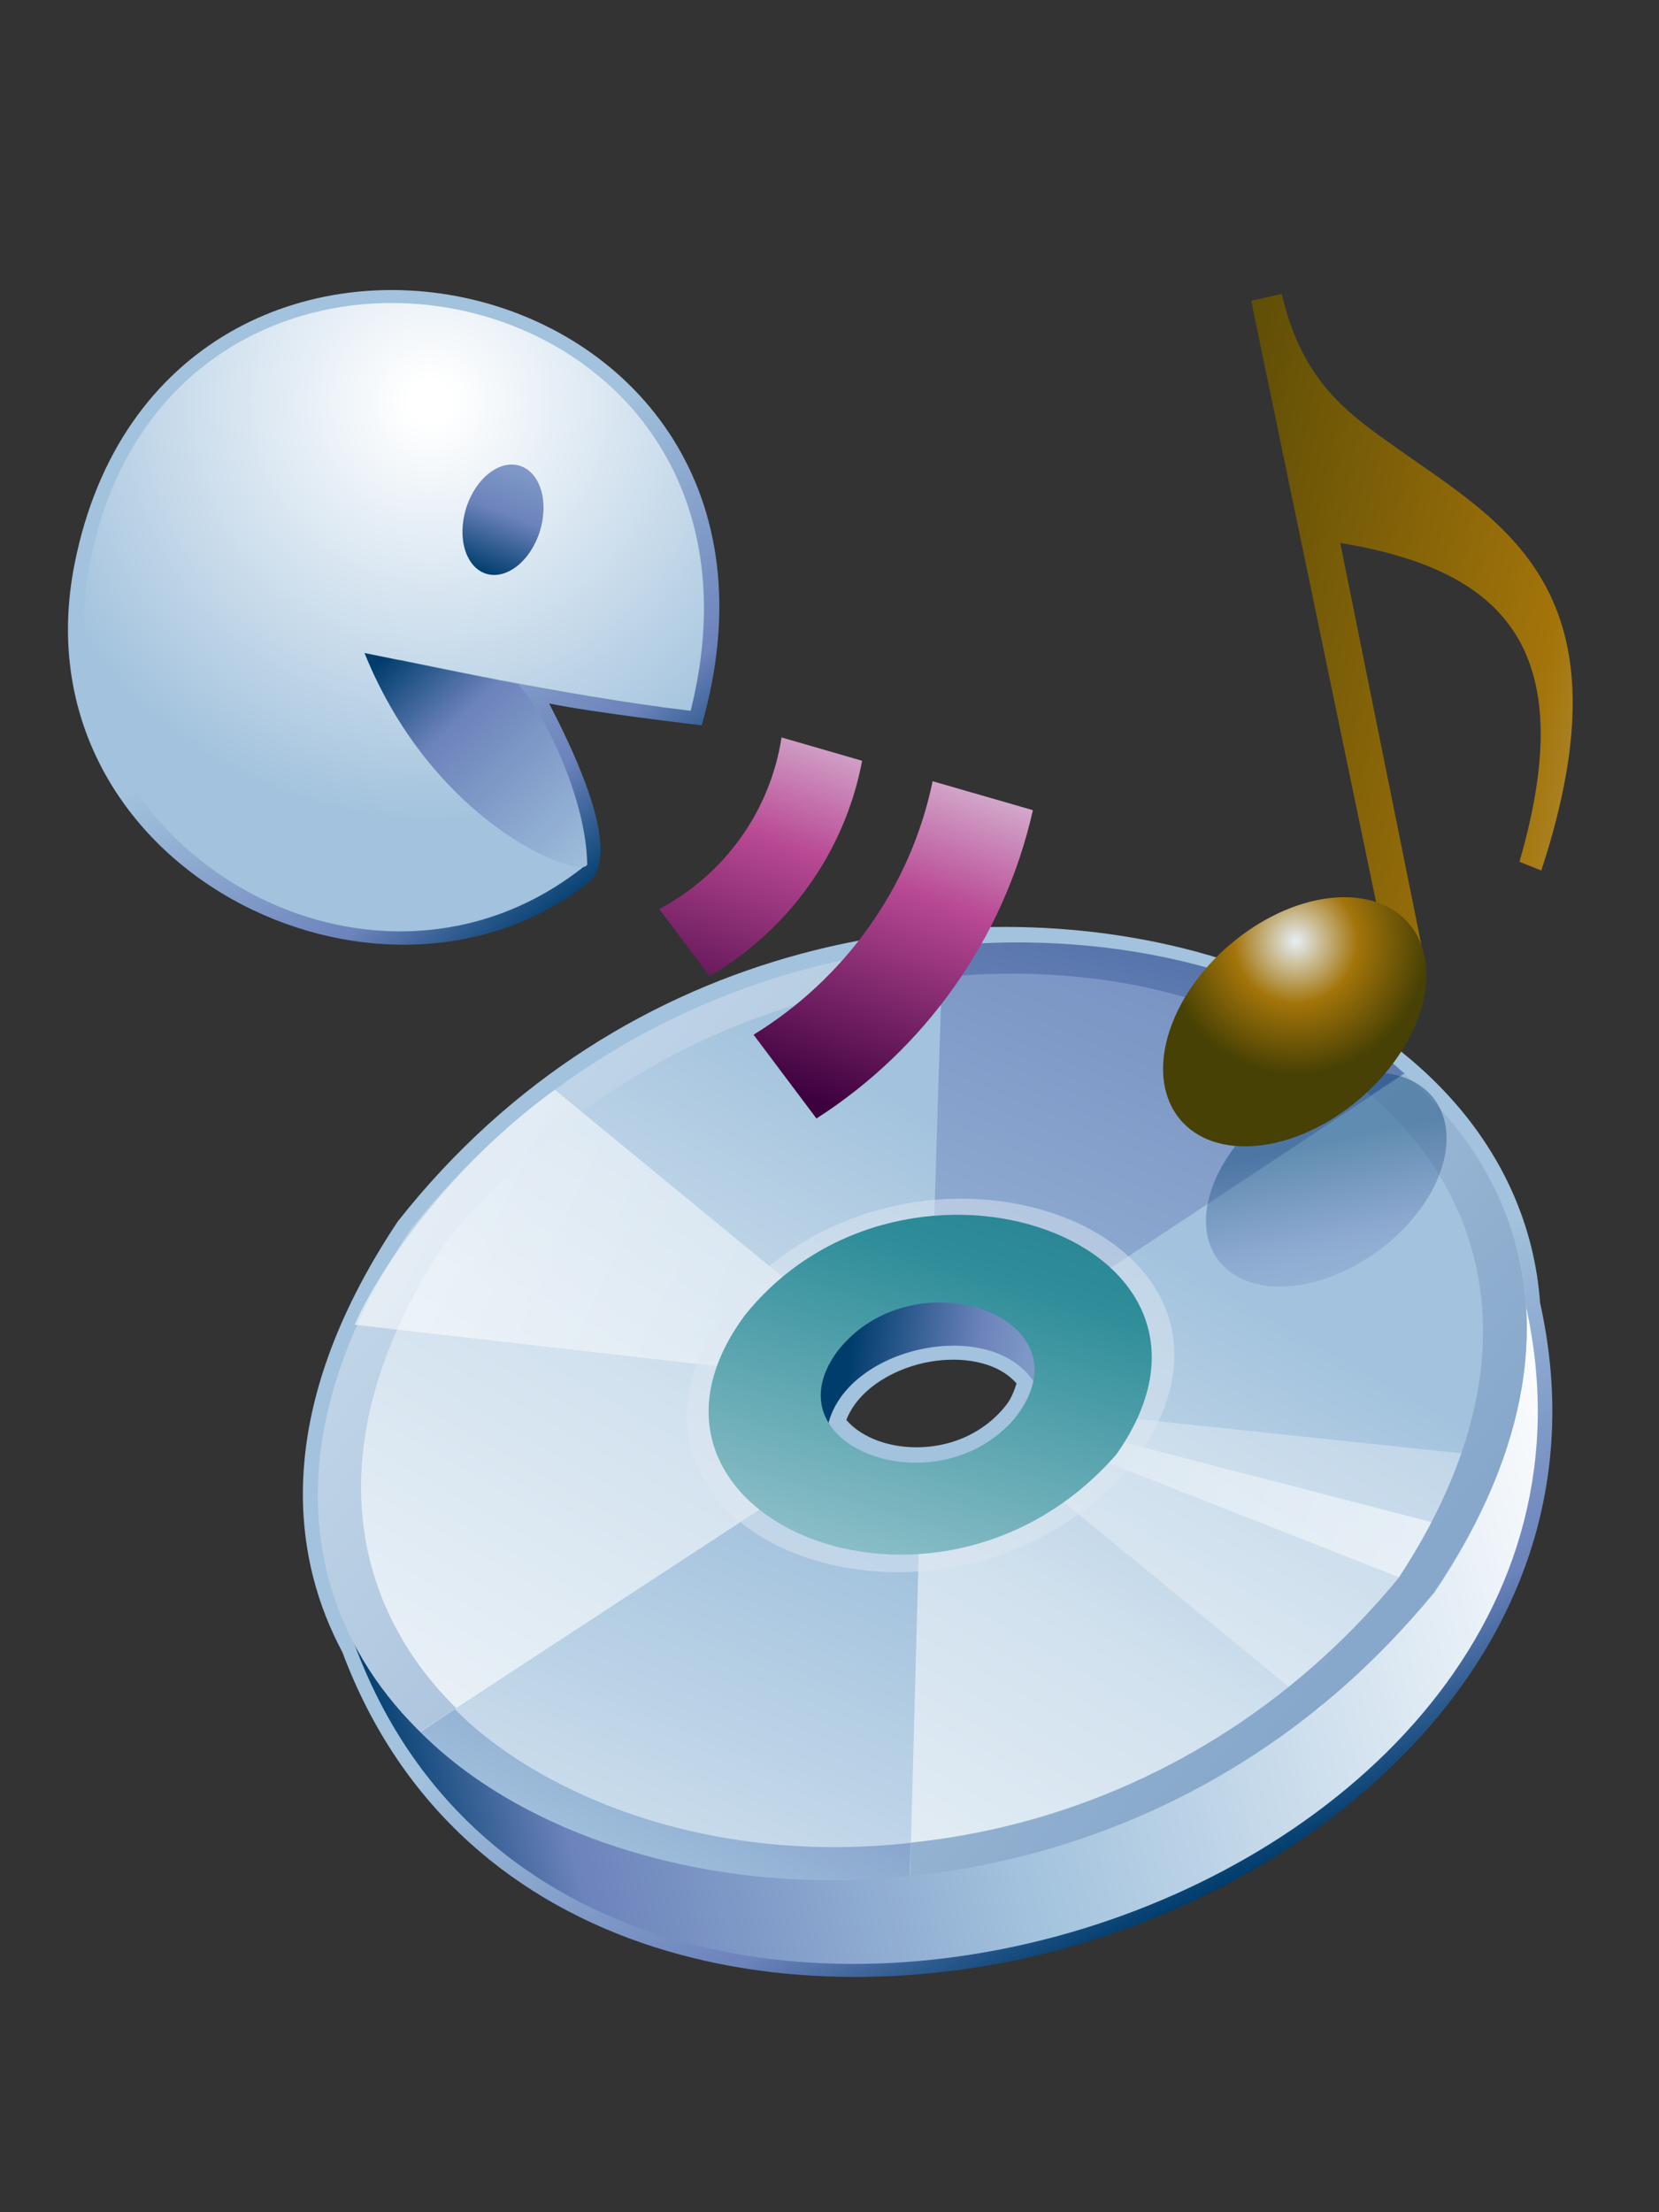 <?xml version="1.0" encoding="UTF-8" standalone="no"?>
<!DOCTYPE svg PUBLIC "-//W3C//DTD SVG 1.1 Tiny//EN" "http://www.w3.org/Graphics/SVG/1.1/DTD/svg11-tiny.dtd">
<svg xmlns="http://www.w3.org/2000/svg" xmlns:xlink="http://www.w3.org/1999/xlink" width="30" height="40" viewBox="-0.109 -0.062 30 40">
<rect x="-0.109" y="-0.062" width="30" height="40" fill="#333333" stroke="none"/>
<rect fill="none" height="40" width="30" x="-0.109" y="-0.062"/>
<linearGradient id="SVGID_1" gradientUnits="userSpaceOnUse" x1="16.89" y1="26.17" x2="21.15" y2="34.54">
<stop stop-color="#A2C2DD" offset="0.1"/>
<stop stop-color="#6C83BB" offset="0.71"/>
<stop stop-color="#003D6D" offset="0.99"/>
</linearGradient>
<path d="M7.085,22.022c-2.372,3.559-1.854,6.199-1.002,7.791c2.136,5.708,8.423,6.74,13.354,5.27 c4.924-1.467,9.621-5.727,8.299-11.609l0.006,0.039c-0.196-2.85-2.366-5.187-5.805-6.248C17.491,15.894,11.174,16.833,7.085,22.022z M16.732,24.556c0.526-0.088,1.18-0.014,1.541,0.396c-0.039,0.124-0.083,0.248-0.174,0.375c-0.404,0.525-1.044,0.812-1.752,0.777 c-0.49-0.025-0.918-0.217-1.152-0.492C15.424,25.028,16.106,24.657,16.732,24.556z" fill="url(#SVGID_1)"/>
<linearGradient id="SVGID_2" gradientUnits="userSpaceOnUse" x1="29.17" y1="27.69" x2="7.17" y2="33.42">
<stop stop-color="#FFFFFF" offset="0"/>
<stop stop-color="#A2C2DD" offset="0.53"/>
<stop stop-color="#6C83BB" offset="0.87"/>
<stop stop-color="#003D6D" offset="1"/>
</linearGradient>
<path d="M6.208,29.405c3.822,11.281,23.797,5.294,21.271-5.874L6.208,29.405z" fill="url(#SVGID_2)"/>
<linearGradient id="SVGID_3" gradientUnits="userSpaceOnUse" x1="7.76" y1="40.79" x2="18.95" y2="21.32">
<stop stop-color="#FFFFFF" offset="0.1"/>
<stop stop-color="#D1E1EE" offset="0.7"/>
<stop stop-color="#A2C2DD" offset="1"/>
</linearGradient>
<path d="M25.84,28.726C17.234,39.01,0.322,32.548,7.311,22.196C15.719,11.943,32.895,18.174,25.84,28.726z M14.979,24.433c-1.359,1.774,1.976,2.905,3.336,1.132C19.687,23.775,16.352,22.645,14.979,24.433z" fill="url(#SVGID_3)"/>
<polygon fill="#FFFFFF" fill-opacity="0.3" points="26.868,26.274 18.423,25.383 17.813,26.017 23.731,30.878 "/>
<linearGradient id="SVGID_4" gradientUnits="userSpaceOnUse" x1="34.87" y1="31.51" x2="-6.28" y2="15.78">
<stop stop-color="#FFFFFF" offset="0.05"/>
<stop stop-color="#A2C2DD" offset="1"/>
</linearGradient>
<polygon fill="url(#SVGID_4)" fill-opacity="0.8" points="18.175,25.697 25.694,28.655 26.363,27.612 18.33,25.53 "/>
<linearGradient id="SVGID_5" gradientUnits="userSpaceOnUse" x1="7.38" y1="17.97" x2="23.31" y2="30.98">
<stop stop-color="#CADCEC" offset="0"/>
<stop stop-color="#87A8CB" offset="1"/>
</linearGradient>
<path d="M25.824,28.729c-8.26,10.147-25.601,4.082-18.529-6.53C15.323,12.01,32.993,18.108,25.824,28.729z M7.947,22.403c-6.504,9.782,9.387,15.584,17.231,6.072C31.74,18.503,15.553,12.965,7.947,22.403z" fill="url(#SVGID_5)"/>
<linearGradient id="SVGID_6" gradientUnits="userSpaceOnUse" x1="10.86" y1="42.36" x2="27.91" y2="2.15">
<stop stop-color="#FFFFFF" offset="0"/>
<stop stop-color="#A2C2DD" offset="0.35"/>
<stop stop-color="#6C83BB" offset="0.7"/>
<stop stop-color="#003D6D" offset="1"/>
</linearGradient>
<polygon fill="url(#SVGID_6)" points="19.677,23.063 25.301,19.344 21.341,17.429 16.939,17.04 16.775,22.296 "/>
<linearGradient id="SVGID_7" gradientUnits="userSpaceOnUse" x1="4.38" y1="19.98" x2="42.98" y2="38.43">
<stop stop-color="#FFFFFF" offset="0.05"/>
<stop stop-color="#A2C2DD" offset="1"/>
</linearGradient>
<path d="M15.324,24.079l-5.4-4.436c-1.594,1.138-3.032,2.935-3.62,4.248l8.445,0.968 L15.324,24.079z" fill="url(#SVGID_7)" fill-opacity="0.6"/>
<polygon fill="url(#SVGID_6)" points="15.176,26.22 7.502,31.239 11.571,33.298 16.348,33.839 16.544,26.514 "/>
<path d="M14.806,24.391c-1.444,1.976,2.142,3.233,3.668,1.243 C19.921,23.647,16.32,22.419,14.806,24.391z M20.393,26.392c-3.339,3.948-10.295,1.426-7.385-2.773 C16.328,19.575,23.416,22.229,20.393,26.392z" fill="#DEE9F3" fill-opacity="0.5"/>
<linearGradient id="SVGID_9" gradientUnits="userSpaceOnUse" x1="14.3" y1="45.1" x2="23.53" y2="8.58">
<stop stop-color="#FFFFFF" offset="0"/>
<stop stop-color="#A2C2DD" offset="0.35"/>
<stop stop-color="#6C83BB" offset="0.7"/>
<stop stop-color="#003D6D" offset="1"/>
</linearGradient>
<path d="M24.67,19.745l0.607-0.401c-1.926-1.82-5.164-2.61-8.339-2.3l-0.019,0.563 C20.646,17.243,23.297,18.513,24.67,19.745z" fill="url(#SVGID_9)"/>
<linearGradient id="SVGID_10" gradientUnits="userSpaceOnUse" x1="8.74" y1="39.41" x2="15.99" y2="23.78">
<stop stop-color="#FFFFFF" offset="0"/>
<stop stop-color="#A2C2DD" offset="0.35"/>
<stop stop-color="#6C83BB" offset="0.7"/>
<stop stop-color="#003D6D" offset="1"/>
</linearGradient>
<path d="M8.117,30.843l-0.622,0.412c1.771,1.808,5.183,3.005,8.846,2.6l0.019-0.596 C12.485,33.691,9.488,32.241,8.117,30.843z" fill="url(#SVGID_10)"/>
<linearGradient id="SVGID_11" gradientUnits="userSpaceOnUse" x1="22.89" y1="25.43" x2="15.26" y2="24.49">
<stop stop-color="#FFFFFF" offset="0"/>
<stop stop-color="#A2C2DD" offset="0.35"/>
<stop stop-color="#6C83BB" offset="0.7"/>
<stop stop-color="#003D6D" offset="1"/>
</linearGradient>
<path d="M18.6,24.946c0.326-2.577-4.951-1.661-3.746,0.799C15.155,24.272,17.836,23.716,18.6,24.946z" fill="url(#SVGID_11)"/>
<linearGradient id="SVGID_12" gradientUnits="userSpaceOnUse" x1="14.12" y1="33.43" x2="21.45" y2="9.47">
<stop stop-color="#E6EEF4" offset="0"/>
<stop stop-color="#2F8E9A" offset="0.44"/>
<stop stop-color="#003D6D" offset="0.94"/>
</linearGradient>
<path d="M20.077,26.238c-3.271,3.739-9.386,1.085-6.714-2.521C16.278,20.087,22.773,22.411,20.077,26.238z M15.024,24.384c-1.268,1.752,1.93,2.88,3.282,1.113C19.575,23.729,16.383,22.612,15.024,24.384z" fill="url(#SVGID_12)"/>
<linearGradient id="SVGID_13" gradientUnits="userSpaceOnUse" x1="6.24" y1="10.08" x2="10.89" y2="15.91">
<stop stop-color="#A2C2DD" offset="0.1"/>
<stop stop-color="#6C83BB" offset="0.71"/>
<stop stop-color="#003D6D" offset="0.99"/>
</linearGradient>
<path d="M1.238,10.142c-1.082,5.484,5.542,8.732,9.316,5.738c0.165-0.165,0.589-0.684-0.734-3.223 c0.758,0.161,2.76,0.396,2.76,0.396C15.006,4.577,2.854,1.962,1.238,10.142z" fill="url(#SVGID_13)"/>
<linearGradient id="SVGID_14" gradientUnits="userSpaceOnUse" x1="14.92" y1="11.62" x2="12.09" y2="19.44">
<stop stop-color="#E6EEF4" offset="0"/>
<stop stop-color="#B94994" offset="0.44"/>
<stop stop-color="#3D013F" offset="0.94"/>
</linearGradient>
<path d="M11.813,16.374l0.91,1.215c1.414-0.826,2.444-2.232,2.758-3.895l-1.457-0.422 C13.816,14.62,12.976,15.76,11.813,16.374z" fill="url(#SVGID_14)"/>
<path d="M13.518,18.647l1.137,1.515c1.954-1.253,3.39-3.243,3.914-5.575l-1.813-0.523 C16.354,16.001,15.152,17.644,13.518,18.647z" fill="url(#SVGID_14)"/>
<radialGradient id="SVGID_16" gradientUnits="userSpaceOnUse" cx="7.67" cy="7.2" r="7.63">
<stop stop-color="#FFFFFF" offset="0.05"/>
<stop stop-color="#A2C2DD" offset="1"/>
</radialGradient>
<path d="M10.51,15.558c-3.912,3.196-9.936-0.34-9.008-5.365C2.927,2.474,14.415,4.667,12.38,12.79 c-2.292-0.271-5.264-0.926-5.264-0.926L10.51,15.558" fill="url(#SVGID_16)"/>
<linearGradient id="SVGID_17" gradientUnits="userSpaceOnUse" x1="10.05" y1="6.51" x2="8.61" y2="10.34">
<stop stop-color="#A2C2DD" offset="0.1"/>
<stop stop-color="#6C83BB" offset="0.71"/>
<stop stop-color="#003D6D" offset="0.99"/>
</linearGradient>
<path d="M8.32,9.128c-0.168,0.538-0.006,1.068,0.361,1.184c0.369,0.115,0.805-0.23,0.972-0.768 C9.822,9.004,9.66,8.476,9.29,8.36C8.924,8.245,8.487,8.589,8.32,9.128z" fill="url(#SVGID_17)"/>
<linearGradient id="SVGID_18" gradientUnits="userSpaceOnUse" x1="11.31" y1="16.02" x2="7.04" y2="11.56">
<stop stop-color="#A2C2DD" offset="0.1"/>
<stop stop-color="#6C83BB" offset="0.71"/>
<stop stop-color="#003D6D" offset="0.99"/>
</linearGradient>
<path d="M6.482,11.745l2.779,0.565c0.468,0.504,1.232,2.077,1.248,3.247 C10.514,15.874,7.787,14.966,6.482,11.745z" fill="url(#SVGID_18)"/>
<linearGradient id="SVGID_19" gradientUnits="userSpaceOnUse" x1="24.92" y1="26.05" x2="23.73" y2="20.62">
<stop stop-color="#FFFFFF" offset="0"/>
<stop stop-color="#A2C2DD" offset="0.35"/>
<stop stop-color="#6C83BB" offset="0.7"/>
<stop stop-color="#003D6D" offset="1"/>
</linearGradient>
<path d="M25.934,21.138c-0.389,1.064-1.625,1.987-2.762,2.059 c-1.136,0.07-1.744-0.735-1.356-1.801c0.388-1.067,1.624-1.99,2.76-2.063C25.712,19.263,26.319,20.068,25.934,21.138z" fill="url(#SVGID_19)" fill-opacity="0.4" />
<linearGradient id="SVGID_20" gradientUnits="userSpaceOnUse" x1="35.42" y1="13.44" x2="18.22" y2="10.11">
<stop stop-color="#E6EEF4" offset="0"/>
<stop stop-color="#A3740A" offset="0.44"/>
<stop stop-color="#474105" offset="0.94"/>
</linearGradient>
<path d="M24.875,16.731L22.516,5.376l0.554-0.124c0.369,1.607,1.214,2.171,2.07,2.782 c1.95,1.384,4.287,2.573,2.623,7.644l-0.396-0.158c1.148-3.945-0.375-5.288-3.24-5.765l1.532,7.59L24.875,16.731z" fill="url(#SVGID_20)"/>
<radialGradient id="SVGID_21" gradientUnits="userSpaceOnUse" cx="23.32" cy="16.96" r="2.55">
<stop stop-color="#E6EEF4" offset="0"/>
<stop stop-color="#A3740A" offset="0.44"/>
<stop stop-color="#474105" offset="0.94"/>
</radialGradient>
<path d="M25.561,18.272c-0.421,1.24-1.77,2.312-3.017,2.389c-1.245,0.078-1.916-0.864-1.496-2.108 c0.42-1.239,1.77-2.309,3.016-2.388C25.309,16.089,25.98,17.032,25.561,18.272z" fill="url(#SVGID_21)"/>
</svg>